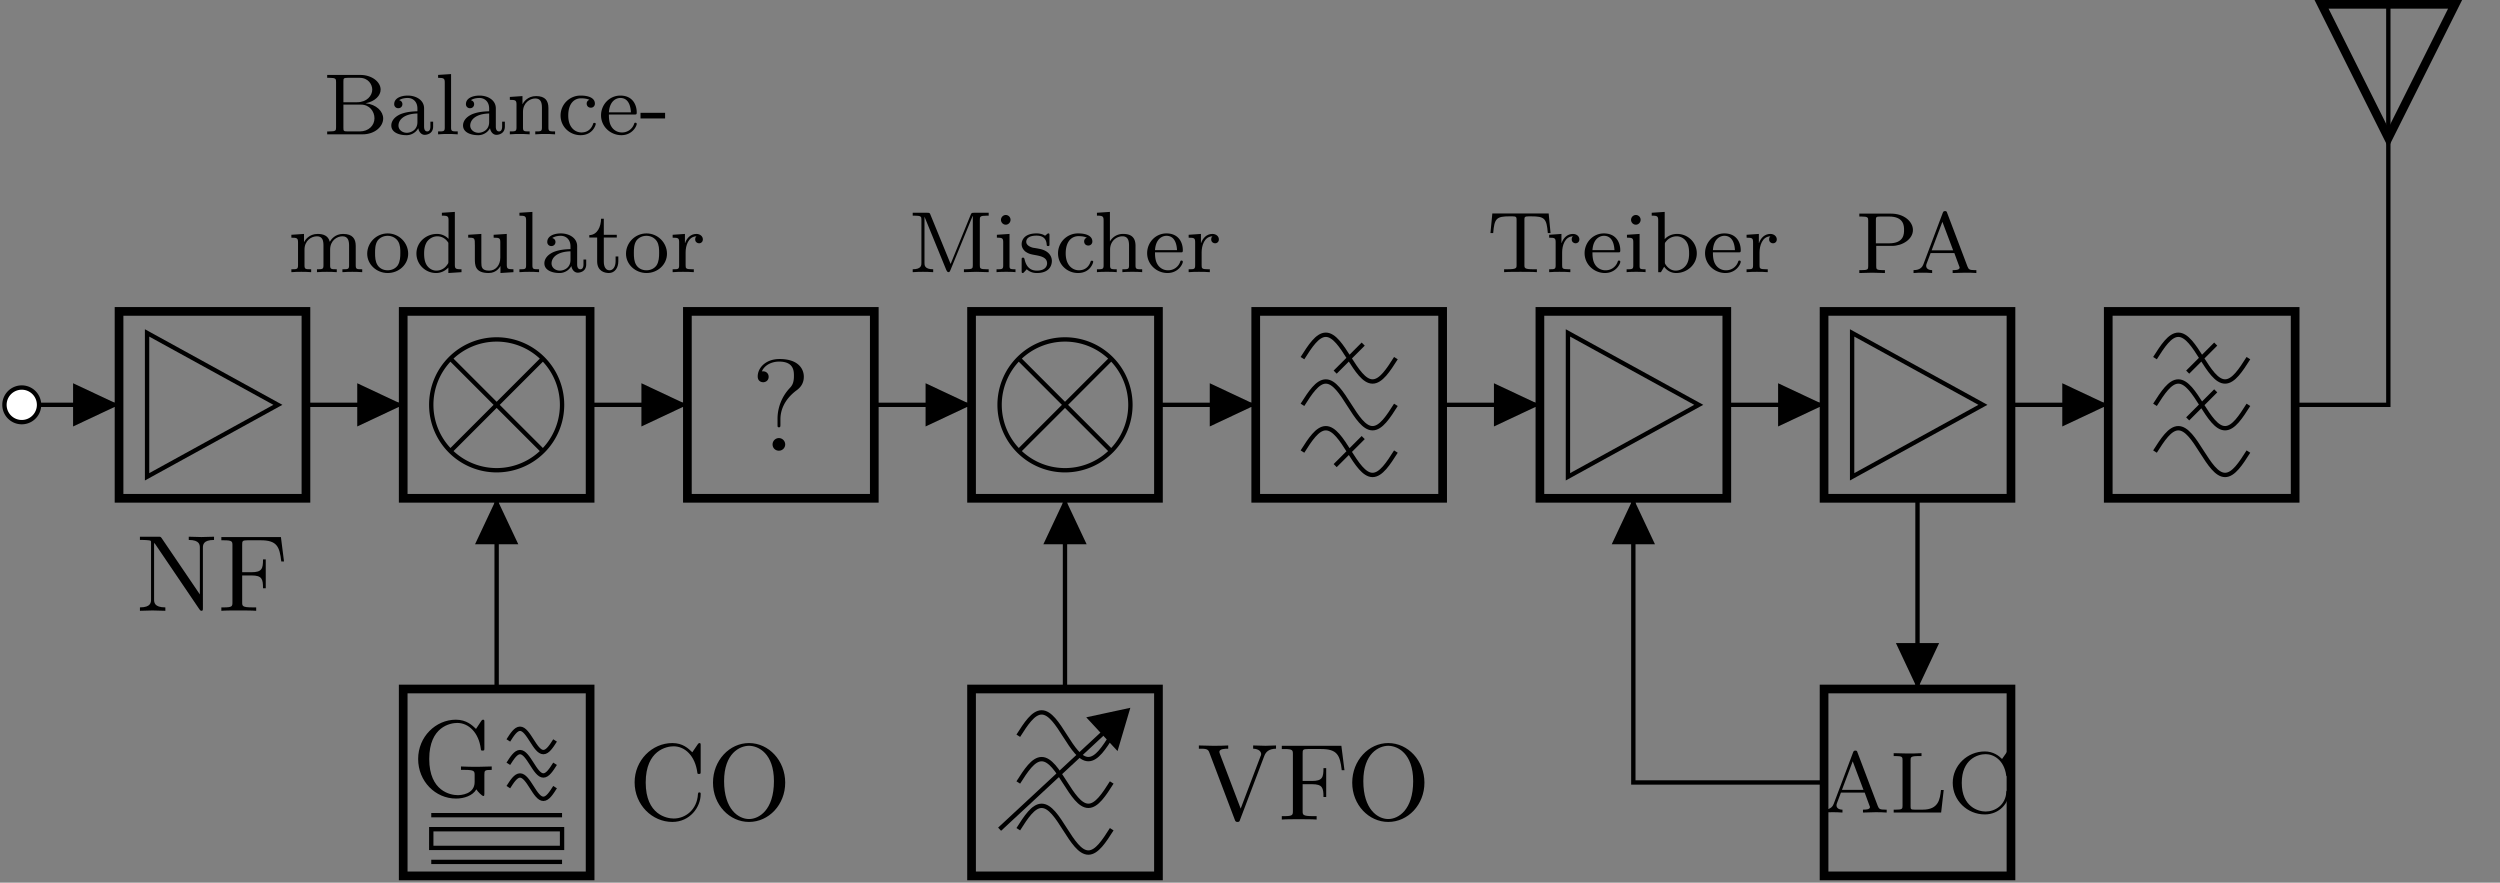 <svg xmlns="http://www.w3.org/2000/svg" xmlns:xlink="http://www.w3.org/1999/xlink" width="228.803" height="80.781"><rect width="100%" height="100%" fill="#808080" stroke="none"/><defs><path id="c" d="M4.86-6.766c0-.734-.516-1.625-2.22-1.625-1.296 0-2 .829-2 1.594 0 .438.329.531.5.531.204 0 .5-.14.5-.5 0-.28-.202-.5-.515-.5-.062 0-.094 0-.11.016.266-.625.954-.906 1.579-.906 1.36 0 1.36.875 1.36 1.328 0 .703-.22.922-.423 1.14a4.132 4.132 0 0 0-1.078 2.704v.578c0 .219 0 .265.14.265.126 0 .126-.093.126-.296v-.454c0-.703.281-1.75 1.484-2.64.344-.25.656-.625.656-1.235M3.155-.578a.584.584 0 0 0-.562-.578A.58.58 0 0 0 2-.578c0 .36.281.578.578.578a.577.577 0 0 0 .578-.578m0 0"/><path id="f" d="M7.297-2.406v-.313l-1.203.031c-.407 0-1.25 0-1.61-.03v.312h.329c.89 0 .921.11.921.484v.625c0 1.125-1.265 1.203-1.546 1.203-.641 0-2.61-.343-2.61-3.312s1.953-3.297 2.563-3.297c1.062 0 1.968.906 2.156 2.36.016.14.016.171.156.171.172 0 .172-.031.172-.234v-2.36c0-.171 0-.234-.11-.234-.046 0-.093 0-.171.11l-.485.734C5.531-6.47 5-7 4.016-7 2.172-7 .563-5.437.563-3.406.563-1.36 2.14.219 4.03.219c.735 0 1.532-.266 1.86-.844.125.219.53.61.64.61.094 0 .094-.079.094-.22v-1.734c0-.39.031-.437.672-.437m0 0"/><path id="n" d="M7.11-6.484v-.297l-1.157.031-1.156-.031v.297c1.016 0 1.016.468 1.016.734v4.25l-3.5-5.156c-.094-.125-.11-.125-.297-.125H.328v.297H.61c.157 0 .36.015.5.03.235.032.235.032.235.22v5.187c0 .266 0 .734-1.016.734V0l1.156-.031L2.656 0v-.312c-1.031 0-1.031-.47-1.031-.735v-5.172c.047.063.063.063.11.125L5.78-.125c.094.11.11.125.172.125.14 0 .14-.062.14-.266V-5.75c0-.266 0-.734 1.016-.734m0 0"/><path id="o" d="M6.063-4.516 5.78-6.75H.328v.297h.235c.765 0 .78.11.78.469v5.203c0 .36-.015.469-.78.469H.328V0c.344-.031 1.125-.031 1.516-.031.406 0 1.312 0 1.672.031v-.312h-.328c-.954 0-.954-.125-.954-.47v-2.452h.86c.953 0 1.047.328 1.047 1.172h.25v-2.641h-.25c0 .844-.094 1.172-1.047 1.172h-.86v-2.516c0-.328.016-.406.485-.406h1.203c1.484 0 1.734.562 1.89 1.937Zm0 0"/><path id="p" d="M6.61-2.312c0-.11 0-.172-.126-.172-.109 0-.109.062-.125.156C6.281-.906 5.22-.094 4.141-.094c-.61 0-2.563-.328-2.563-3.297 0-2.968 1.938-3.312 2.547-3.312 1.078 0 1.969.906 2.172 2.36.016.14.016.171.156.171.156 0 .156-.031.156-.234v-2.36c0-.171 0-.234-.109-.234-.047 0-.078 0-.156.11l-.5.734C5.469-6.516 4.969-7 4.016-7 2.156-7 .563-5.422.563-3.406.563-1.344 2.172.219 4.015.219c1.625 0 2.593-1.375 2.593-2.531m0 0"/><path id="q" d="M7.172-3.375C7.172-5.391 5.672-7 3.859-7 2.08-7 .563-5.422.563-3.375c0 2.047 1.53 3.594 3.296 3.594 1.813 0 3.313-1.578 3.313-3.594m-1.031-.14c0 2.64-1.36 3.468-2.282 3.468-.953 0-2.28-.875-2.28-3.469 0-2.562 1.452-3.234 2.28-3.234.86 0 2.282.703 2.282 3.234m0 0"/><path id="r" d="M7.25-6.484v-.297c-.297.015-.703.031-.953.031l-1.14-.031v.297c.515.015.734.265.734.5 0 .078-.032.14-.063.203L4.016-1 2.109-6.016c-.046-.14-.046-.171-.046-.171 0-.297.562-.297.812-.297v-.297c-.36.031-1.047.031-1.422.031L.188-6.781v.297c.64 0 .843 0 .968.375L3.47 0c.062.188.125.219.25.219.172 0 .187-.047.234-.188l2.219-5.843c.14-.375.406-.657 1.078-.672m0 0"/><path id="k" d="M6.031 0v-.266h-.125c-.5 0-.578-.062-.687-.328L3.359-5.5c-.03-.11-.062-.172-.187-.172-.156 0-.172.063-.219.172L1.188-.812c-.079.203-.25.546-.907.546V0c.266-.031.688-.031.828-.031.25 0 .485 0 .875.031v-.266c-.343 0-.546-.156-.546-.39 0-.063 0-.078.03-.172l.376-1h2.172l.437 1.187C4.5-.547 4.5-.5 4.5-.5c0 .234-.422.234-.64.234V0l1.124-.031c.454 0 .594 0 1.047.031M3.906-2.078H1.937l.985-2.61Zm0 0"/><path id="l" d="M4.922-2.062h-.25C4.578-1.235 4.469-.266 3-.266h-.734c-.36 0-.375-.046-.375-.328V-4.78c0-.282 0-.39.734-.39h.266v-.266c-.36.03-.938.03-1.313.03l-1.234-.03v.265H.53c.61 0 .625.094.625.39V-.64c0 .297-.015.375-.625.375H.344V0h4.344Zm0 0"/><path id="m" d="M5.625-1.86c0-.077 0-.156-.125-.156-.094 0-.11.047-.125.125C5.313-.67 4.328-.094 3.485-.094c-.672 0-2.188-.422-2.188-2.625 0-2.14 1.437-2.625 2.187-2.625.75 0 1.672.547 1.875 1.907.016.062.016.124.125.124.141 0 .141-.062.141-.203V-5.39c0-.125 0-.203-.11-.203-.046 0-.062 0-.124.11l-.407.578c-.296-.297-.812-.688-1.578-.688C1.812-5.594.47-4.312.47-2.719c0 1.61 1.328 2.89 2.937 2.89 1.344 0 2.219-1.062 2.219-2.03m0 0"/><path id="s" d="M5.266-3.937c0-.782-.828-1.5-1.985-1.5H.36v.265h.188c.61 0 .625.094.625.39V-.64c0 .297-.016.375-.625.375H.359V0l1.172-.031L2.703 0v-.266h-.172c-.61 0-.625-.078-.625-.375v-1.843h1.438c.984 0 1.922-.625 1.922-1.453m-.813 0c0 .343 0 1.218-1.375 1.218H1.875v-2.125c0-.265.016-.328.39-.328h.813c1.375 0 1.375.875 1.375 1.234m0 0"/><path id="t" d="m5.797-3.578-.172-1.797H.469L.297-3.578h.25C.657-4.922.844-5.11 2.062-5.11c.157 0 .391 0 .454.015.156.032.172.11.172.313v4.125c0 .281 0 .39-.829.39h-.312V0c.297-.031 1.156-.031 1.5-.031.344 0 1.203 0 1.5.031v-.266h-.313c-.828 0-.828-.109-.828-.39v-4.125c0-.188 0-.282.172-.313.078-.015.297-.015.453-.015 1.219 0 1.407.187 1.516 1.53Zm0 0"/><path id="u" d="M3.047-3c0-.281-.25-.5-.594-.5-.515 0-.875.375-1.031.828h-.016V-3.5l-1.125.078v.266c.532 0 .594.047.594.437v2.094c0 .36-.094.36-.594.36V0c.313-.031.75-.031.938-.031.468 0 .484 0 1 .031v-.266h-.156c-.579 0-.594-.078-.594-.375v-1.171c0-.594.234-1.454 1-1.47-.047.032-.125.095-.125.282 0 .234.187.36.36.36.187 0 .343-.141.343-.36m0 0"/><path id="v" d="M3.5-.953c0-.031-.016-.11-.125-.11-.078 0-.094.047-.11.094a1.155 1.155 0 0 1-1.124.797 1.11 1.11 0 0 1-.953-.531c-.235-.36-.235-.875-.235-1.11h2.328c.172 0 .219 0 .219-.187 0-.703-.375-1.547-1.5-1.547-.984 0-1.766.813-1.766 1.813 0 1.015.86 1.812 1.86 1.812C3.109.078 3.5-.766 3.5-.953m-.531-1.063H.953C1.031-3.14 1.703-3.328 2-3.328c.922 0 .953 1.125.969 1.312m0 0"/><path id="w" d="M2.063 0v-.266c-.516 0-.547-.03-.547-.343V-3.5l-1.157.078v.266c.5 0 .579.047.579.437v2.094c0 .36-.094.36-.61.36V0c.313-.031.766-.031.875-.031.11 0 .594 0 .86.031m-.454-4.781a.44.44 0 0 0-.437-.453.45.45 0 0 0-.438.453c0 .218.188.437.438.437s.437-.218.437-.437m0 0"/><path id="x" d="M4.406-1.719c0-1-.812-1.781-1.797-1.781-.625 0-1.015.328-1.14.484v-2.5L.28-5.437v.265c.532 0 .594.063.594.453V0h.25l.297-.5c.187.281.562.578 1.094.578 1.015 0 1.89-.781 1.89-1.797m-.703 0c0 .172 0 .735-.297 1.11a1.18 1.18 0 0 1-.922.468c-.375 0-.687-.203-.906-.515-.094-.14-.094-.156-.094-.313v-1.547c0-.156 0-.171.125-.312.235-.297.61-.453.954-.453.421 0 .734.25.89.484.14.219.25.485.25 1.078m0 0"/><path id="y" d="M7.344 0v-.266h-.172c-.625 0-.64-.078-.64-.375v-4.14c0-.297.015-.39.64-.39h.172v-.266H6c-.219 0-.234.03-.297.171L3.86-.75l-1.843-4.5c-.063-.156-.063-.187-.297-.187H.39v.265h.172c.609 0 .625.094.625.39v3.938c0 .203 0 .578-.797.578V0c.359-.031.734-.031.937-.031.203 0 .578 0 .938.031v-.266c-.797 0-.797-.375-.797-.578v-4.234l2 4.89c.047.094.094.188.203.188.094 0 .14-.094.172-.187l2.031-4.954h.016v4.5c0 .297-.016.375-.641.375h-.172V0l1.14-.031Zm0 0"/><path id="z" d="M3.047-1.031c0-.375-.235-.938-1.172-1.11a10.121 10.121 0 0 0-.547-.093c-.25-.063-.625-.22-.625-.547 0-.235.172-.563.938-.563.89 0 .922.64.937.875.016.063.063.078.125.078.125 0 .125-.046.125-.203v-.75c0-.125 0-.203-.094-.203-.046 0-.062 0-.203.125-.015.016-.078.078-.11.078 0 0-.015 0-.062-.031-.125-.078-.359-.172-.718-.172-1.11 0-1.36.61-1.36.985 0 .406.297.624.313.656.328.234.5.265 1.031.36.375.077.984.187.984.734 0 .296-.203.671-.937.671C.875-.14.64-.766.547-1.187.516-1.281.5-1.328.407-1.328c-.126 0-.126.062-.126.219v.984c0 .125 0 .203.094.203.047 0 .063 0 .203-.156.047-.047.125-.14.172-.188.36.329.734.344.938.344 1.015 0 1.359-.578 1.359-1.11m0 0"/><path id="A" d="M3.5-.953c0-.094-.094-.094-.125-.094-.047 0-.094 0-.11.078-.062.172-.28.797-1.078.797-.5 0-1.203-.375-1.203-1.547 0-1.156.594-1.578 1.172-1.578.078 0 .485 0 .766.14a.348.348 0 0 0-.25.345c0 .218.156.374.375.374a.36.36 0 0 0 .375-.374c0-.5-.547-.735-1.297-.735A1.823 1.823 0 0 0 .281-1.719C.281-.703 1.11.078 2.11.078 3.234.078 3.5-.859 3.5-.953m0 0"/><path id="B" d="M4.469 0v-.266c-.516 0-.61 0-.61-.359v-1.781c0-.672-.296-1.094-1.125-1.094a1.37 1.37 0 0 0-1.218.688v-2.704l-1.188.079v.265c.531 0 .61.063.61.453v4.094c0 .36-.11.36-.61.36V0c.344-.031.688-.031.906-.031.235 0 .563 0 .907.031v-.266c-.516 0-.61 0-.61-.359v-1.437c0-.829.64-1.22 1.125-1.22s.61.345.61.845v1.812c0 .36-.094.36-.61.36V0c.344-.031.688-.031.906-.031.235 0 .563 0 .907.031m0 0"/><path id="C" d="M6.813 0v-.266c-.5 0-.594 0-.594-.359v-1.781c0-.64-.282-1.094-1.157-1.094-.734 0-1.093.5-1.218.719-.14-.563-.594-.719-1.11-.719-.78 0-1.14.547-1.25.75v-.75l-1.156.078v.266c.531 0 .61.047.61.437v2.094c0 .36-.11.36-.61.36V0c.344-.031.688-.031.906-.031.235 0 .563 0 .907.031v-.266c-.516 0-.61 0-.61-.359v-1.437c0-.829.625-1.22 1.14-1.22.517 0 .595.407.595.845v1.812c0 .36-.094.36-.594.36V0c.328-.031.687-.031.906-.031.219 0 .563 0 .906.031v-.266c-.515 0-.609 0-.609-.359v-1.437c0-.829.625-1.22 1.125-1.22.516 0 .61.407.61.845v1.812c0 .36-.094.36-.61.36V0c.344-.031.688-.031.906-.031.235 0 .563 0 .907.031m0 0"/><path id="D" d="M3.984-1.687c0-1-.828-1.86-1.875-1.86-1.046 0-1.875.86-1.875 1.86 0 .984.86 1.765 1.875 1.765 1.032 0 1.875-.781 1.875-1.765m-.718-.079c0 .36-.016.797-.235 1.141-.219.313-.578.453-.922.453-.437 0-.765-.203-.937-.484-.203-.328-.219-.719-.219-1.11 0-.296 0-.78.235-1.125.218-.28.546-.437.921-.437.407 0 .75.203.938.484.219.328.219.766.219 1.078m0 0"/><path id="E" d="M4.406 0v-.266c-.547 0-.61-.046-.61-.437v-4.813l-1.187.079v.265c.547 0 .61.063.61.453v1.672A1.441 1.441 0 0 0 2.156-3.5c-1 0-1.875.766-1.875 1.797 0 .969.797 1.781 1.797 1.781.469 0 .86-.219 1.125-.5v.5ZM3.203-.984c0 .14 0 .172-.125.328a1.174 1.174 0 0 1-.969.515c-.359 0-.671-.187-.875-.484-.203-.312-.25-.703-.25-1.078 0-.453.079-.781.25-1.063.204-.296.563-.515.954-.515.39 0 .765.187 1.015.594Zm0 0"/><path id="F" d="M4.469 0v-.266c-.547 0-.61-.046-.61-.437V-3.5l-1.203.078v.266c.547 0 .61.047.61.437v1.39C3.266-.64 2.844-.14 2.25-.14c-.687 0-.719-.343-.719-.734V-3.5l-1.203.078v.266c.61 0 .61.015.61.734v1.188c0 .578 0 1.312 1.265 1.312.75 0 1.031-.578 1.078-.64v.64Zm0 0"/><path id="G" d="M2.125 0v-.266c-.516 0-.61 0-.61-.359v-4.89l-1.187.077v.266c.547 0 .61.063.61.453v4.094c0 .36-.094.36-.61.36V0c.313-.031.766-.031.89-.031.173 0 .595 0 .907.031m0 0"/><path id="H" d="M4.094-.719v-.437h-.25v.437c0 .328-.125.453-.281.453-.297 0-.297-.359-.297-.453v-1.656c0-.781-.766-1.172-1.485-1.172-.656 0-1.25.25-1.25.781a.36.36 0 0 0 .375.375.361.361 0 0 0 .375-.375c0-.187-.125-.312-.297-.359.297-.203.72-.203.782-.203.453 0 .89.312.89.969v.25c-.469.015-1 .046-1.547.265-.703.313-.843.766-.843 1.032 0 .687.812.89 1.359.89a1.23 1.23 0 0 0 1.11-.64c.046.296.25.609.593.609.078 0 .766-.031.766-.766m-1.438-.406c0 .781-.656.984-.969.984-.421 0-.765-.28-.765-.656 0-.531.5-1.078 1.734-1.11Zm0 0"/><path id="I" d="M2.813-1v-.437h-.25v.421c0 .547-.25.844-.547.844-.532 0-.532-.672-.532-.812v-2.188h1.188v-.25H1.484V-4.89h-.25C1.22-4.17.906-3.406.156-3.39v.22h.719V-1c0 .938.719 1.078 1.078 1.078.531 0 .86-.469.86-1.078m0 0"/><path id="J" d="M5.5-1.453c0-.64-.61-1.281-1.61-1.39.876-.173 1.376-.704 1.376-1.25 0-.704-.797-1.344-1.86-1.344H.375v.265h.188c.609 0 .625.094.625.39V-.64c0 .297-.016.375-.625.375H.375V0h3.25C4.719 0 5.5-.703 5.5-1.453m-1-2.64c0 .546-.484 1.156-1.39 1.156H1.86v-1.907c0-.265.015-.328.39-.328h1.094c.797 0 1.156.61 1.156 1.078m.203 2.624c0 .657-.531 1.203-1.344 1.203H2.25c-.375 0-.39-.046-.39-.328v-2.125h1.609c.781 0 1.234.625 1.234 1.25m0 0"/><path id="K" d="M4.469 0v-.266c-.516 0-.61 0-.61-.359v-1.781c0-.672-.296-1.094-1.125-1.094-.796 0-1.156.563-1.25.75v-.75l-1.156.078v.266c.531 0 .61.047.61.437v2.094c0 .36-.11.36-.61.36V0c.344-.031.688-.031.906-.031.235 0 .563 0 .907.031v-.266c-.516 0-.61 0-.61-.359v-1.437c0-.829.64-1.22 1.125-1.22s.61.345.61.845v1.812c0 .36-.094.36-.61.36V0c.344-.031.688-.031.906-.031.235 0 .563 0 .907.031m0 0"/><path id="L" d="M2.344-1.453v-.516H.094v.516Zm0 0"/><clipPath id="a"><path d="M.21 35H4v4H.21Zm0 0"/></clipPath><clipPath id="b"><path d="M.21 29H10v16H.21Zm0 0"/></clipPath><clipPath id="d"><path d="M201 0h27.395v24H201Zm0 0"/></clipPath><clipPath id="e"><path d="M36 62h19v18.563H36Zm0 0"/></clipPath><clipPath id="g"><path d="M88 62h19v18.563H88Zm0 0"/></clipPath><clipPath id="h"><path d="M87 68h21v12.563H87Zm0 0"/></clipPath><clipPath id="i"><path d="M85 61h22v19.563H85Zm0 0"/></clipPath><clipPath id="j"><path d="M166 62h19v18.563h-19Zm0 0"/></clipPath></defs><path fill="none" stroke="#000" stroke-miterlimit="10" stroke-width=".398" d="M1.992 37.05h8.903m17.105 0h8.902"/><path fill="none" stroke="#000" stroke-miterlimit="10" stroke-width=".795" d="M10.895 28.5H28v17.105H10.895Zm0 0"/><path d="M6.688 37.05v1.981l4.207-1.98-4.207-1.977Zm0 0"/><path fill="none" stroke="#000" stroke-miterlimit="10" stroke-width=".398" d="m13.46 30.469 11.974 6.582-11.973 6.586Zm0 0"/><g clip-path="url(#a)"><path fill="#FFF" d="M3.574 37.05a1.583 1.583 0 1 0-3.166.003 1.583 1.583 0 0 0 3.166-.002m0 0"/></g><g clip-path="url(#b)"><path fill="none" stroke="#000" stroke-miterlimit="10" stroke-width=".398" d="M3.574 37.05a1.583 1.583 0 1 0-3.166.003 1.583 1.583 0 0 0 3.166-.002Zm0 0"/></g><path d="M32.695 37.05v1.981l4.207-1.98-4.207-1.977Zm0 0"/><path fill="none" stroke="#000" stroke-miterlimit="10" stroke-width=".795" d="M36.902 28.5h17.106v17.105H36.902Zm0 0"/><path fill="none" stroke="#000" stroke-miterlimit="10" stroke-width=".398" d="M51.441 37.05a5.986 5.986 0 0 0-5.988-5.984 5.985 5.985 0 0 0-5.984 5.985 5.986 5.986 0 1 0 11.972 0ZM41.223 32.82l8.464 8.465m0-8.465-8.464 8.465M54.008 37.05h8.902m17.106 0h8.902"/><path fill="none" stroke="#000" stroke-miterlimit="10" stroke-width=".795" d="M62.91 28.5h17.106v17.105H62.91Zm0 0"/><path d="M58.703 37.05v1.981l4.207-1.98-4.207-1.977Zm0 0"/><use xlink:href="#c" x="68.707" y="41.249"/><path d="M84.71 37.05v1.981l4.208-1.98-4.207-1.977Zm0 0"/><path fill="none" stroke="#000" stroke-miterlimit="10" stroke-width=".795" d="M88.918 28.5h17.105v17.105H88.918Zm0 0"/><path fill="none" stroke="#000" stroke-miterlimit="10" stroke-width=".398" d="M103.457 37.05a5.986 5.986 0 0 0-5.988-5.984 5.985 5.985 0 0 0-5.985 5.985 5.986 5.986 0 1 0 11.973 0ZM93.238 32.82l8.465 8.465m0-8.465-8.465 8.465M106.023 37.05h8.903m17.105 0h8.903"/><path fill="none" stroke="#000" stroke-miterlimit="10" stroke-width=".795" d="M114.926 28.5h17.105v17.105h-17.105Zm0 0"/><path d="M110.719 37.05v1.981l4.207-1.98-4.207-1.977Zm0 0"/><path fill="none" stroke="#000" stroke-miterlimit="10" stroke-width=".398" d="M119.203 32.777c.695-1.097 1.363-2.14 2.137-2.14.773 0 1.441 1.043 2.137 2.14.699 1.094 1.367 2.137 2.14 2.137.774 0 1.442-1.043 2.137-2.137m-2.992-1.285-2.567 2.567M119.203 37.05c.695-1.093 1.363-2.136 2.137-2.136.773 0 1.441 1.043 2.137 2.137.699 1.097 1.367 2.14 2.14 2.14.774 0 1.442-1.043 2.137-2.14M119.203 41.328c.695-1.094 1.363-2.137 2.137-2.137.773 0 1.441 1.043 2.137 2.137.699 1.094 1.367 2.14 2.14 2.14.774 0 1.442-1.046 2.137-2.14m-2.992-1.281-2.567 2.566"/><path d="M136.727 37.05v1.981l4.207-1.98-4.207-1.977Zm0 0"/><path fill="none" stroke="#000" stroke-miterlimit="10" stroke-width=".795" d="M140.934 28.5h17.105v17.105h-17.105Zm0 0"/><path fill="none" stroke="#000" stroke-miterlimit="10" stroke-width=".398" d="m143.5 30.469 11.973 6.582-11.973 6.586ZM158.039 37.05h8.902m17.106 0h8.902"/><path fill="none" stroke="#000" stroke-miterlimit="10" stroke-width=".795" d="M166.941 28.5h17.106v17.105H166.94Zm0 0"/><path d="M162.734 37.05v1.981l4.207-1.98-4.207-1.977Zm0 0"/><path fill="none" stroke="#000" stroke-miterlimit="10" stroke-width=".398" d="m169.508 30.469 11.972 6.582-11.972 6.586Zm0 0"/><path d="M188.742 37.05v1.981l4.207-1.98-4.207-1.977Zm0 0"/><path fill="none" stroke="#000" stroke-miterlimit="10" stroke-width=".795" d="M192.95 28.5h17.105v17.105h-17.106Zm0 0"/><path fill="none" stroke="#000" stroke-miterlimit="10" stroke-width=".398" d="M197.227 32.777c.695-1.097 1.363-2.14 2.136-2.14.774 0 1.442 1.043 2.137 2.14.7 1.094 1.367 2.137 2.14 2.137.774 0 1.442-1.043 2.137-2.137m-2.992-1.285-2.566 2.567M197.227 37.05c.695-1.093 1.363-2.136 2.136-2.136.774 0 1.442 1.043 2.137 2.137.7 1.097 1.367 2.14 2.14 2.14.774 0 1.442-1.043 2.137-2.14m-2.992-1.281-2.566 2.566M197.227 41.328c.695-1.094 1.363-2.137 2.136-2.137.774 0 1.442 1.043 2.137 2.137.7 1.094 1.367 2.14 2.14 2.14.774 0 1.442-1.046 2.137-2.14M210.055 37.05h4.363m0 0h4.363M218.582 37.05V.399"/><g clip-path="url(#d)"><path fill="none" stroke="#000" stroke-miterlimit="10" stroke-width=".795" d="M218.582.398h6.11l-6.11 12.22-6.11-12.22h6.11"/></g><path fill="none" stroke="#000" stroke-miterlimit="10" stroke-width=".398" d="M45.453 45.605v8.727m0 0v8.727"/><path d="M45.453 49.809h1.98l-1.98-4.204-1.976 4.204Zm0 0"/><g clip-path="url(#e)"><path fill="none" stroke="#000" stroke-miterlimit="10" stroke-width=".795" d="M36.902 63.059h17.106v17.105H36.902Zm0 0"/></g><path fill="none" stroke="#000" stroke-miterlimit="10" stroke-width=".398" d="M46.523 67.766c.348-.547.684-1.07 1.07-1.07.387 0 .72.523 1.071 1.07.348.546.68 1.066 1.066 1.066.387 0 .723-.52 1.07-1.066M46.523 69.902c.348-.547.684-1.07 1.07-1.07.387 0 .72.523 1.071 1.07.348.547.68 1.07 1.066 1.07.387 0 .723-.523 1.07-1.07M46.523 72.04c.348-.548.684-1.067 1.07-1.067.387 0 .72.52 1.071 1.066.348.55.68 1.07 1.066 1.07.387 0 .723-.52 1.07-1.07"/><use xlink:href="#f" x="37.706" y="72.867"/><path fill="none" stroke="#000" stroke-miterlimit="10" stroke-width=".398" d="M39.469 74.605H51.44M39.469 77.602H51.44V75.89H39.47ZM39.469 78.883H51.44M97.469 45.605v8.727m0 0v8.727"/><path d="M97.469 49.809h1.98l-1.98-4.204-1.977 4.204Zm0 0"/><g clip-path="url(#g)"><path fill="none" stroke="#000" stroke-miterlimit="10" stroke-width=".795" d="M88.918 63.059h17.105v17.105H88.918Zm0 0"/></g><path fill="none" stroke="#000" stroke-miterlimit="10" stroke-width=".398" d="M93.195 67.336c.696-1.094 1.364-2.137 2.137-2.137.773 0 1.441 1.043 2.137 2.137.699 1.094 1.367 2.14 2.14 2.14.774 0 1.442-1.046 2.137-2.14M93.195 71.613c.696-1.093 1.364-2.136 2.137-2.136.773 0 1.441 1.043 2.137 2.136.699 1.094 1.367 2.137 2.14 2.137.774 0 1.442-1.043 2.137-2.137"/><g clip-path="url(#h)"><path fill="none" stroke="#000" stroke-miterlimit="10" stroke-width=".398" d="M93.195 75.89c.696-1.097 1.364-2.14 2.137-2.14.773 0 1.441 1.043 2.137 2.14.699 1.094 1.367 2.137 2.14 2.137.774 0 1.442-1.043 2.137-2.136"/></g><g clip-path="url(#i)"><path fill="none" stroke="#000" stroke-miterlimit="10" stroke-width=".398" d="m91.484 75.89 9.434-8.761"/></g><path stroke="#000" stroke-miterlimit="10" stroke-width=".398" d="m103.164 65.043-3.367.727 2.39 2.578Zm0 0"/><path fill="none" stroke="#000" stroke-miterlimit="10" stroke-width=".398" d="M175.492 45.605v8.727m0 0v8.727"/><path d="M175.492 58.855h-1.976l1.976 4.204 1.98-4.204Zm0 0"/><g clip-path="url(#j)"><path fill="none" stroke="#000" stroke-miterlimit="10" stroke-width=".795" d="M166.941 63.059h17.106v17.105H166.94Zm0 0"/></g><use xlink:href="#k" x="166.641" y="74.366"/><use xlink:href="#l" x="172.968" y="74.366"/><use xlink:href="#m" x="178.246" y="74.366"/><path fill="none" stroke="#000" stroke-miterlimit="10" stroke-width=".398" d="M166.941 71.613h-17.457V45.605"/><path d="M149.484 49.809h1.98l-1.98-4.204-1.976 4.204Zm0 0"/><use xlink:href="#n" x="12.478" y="55.901"/><use xlink:href="#o" x="19.93" y="55.901"/><use xlink:href="#p" x="57.518" y="75.006"/><use xlink:href="#q" x="64.691" y="75.006"/><use xlink:href="#r" x="109.533" y="75.006"/><use xlink:href="#o" x="116.984" y="75.006"/><use xlink:href="#q" x="123.194" y="75.006"/><use xlink:href="#s" x="169.808" y="24.989"/><use xlink:href="#k" x="174.848" y="24.989"/><use xlink:href="#t" x="136.111" y="24.909"/><use xlink:href="#u" x="141.5" y="24.909"/><use xlink:href="#v" x="144.79" y="24.909"/><use xlink:href="#w" x="148.542" y="24.909"/><use xlink:href="#x" x="150.887" y="24.909"/><use xlink:href="#v" x="155.815" y="24.909"/><use xlink:href="#u" x="159.567" y="24.909"/><use xlink:href="#y" x="83.142" y="24.909"/><use xlink:href="#w" x="90.876" y="24.909"/><use xlink:href="#z" x="93.221" y="24.909"/><use xlink:href="#A" x="96.551" y="24.909"/><use xlink:href="#B" x="100.065" y="24.909"/><use xlink:href="#v" x="104.754" y="24.909"/><use xlink:href="#u" x="108.506" y="24.909"/><use xlink:href="#C" x="26.338" y="24.909"/><use xlink:href="#D" x="33.373" y="24.909"/><use xlink:href="#E" x="37.832" y="24.909"/><use xlink:href="#F" x="42.522" y="24.909"/><use xlink:href="#G" x="47.211" y="24.909"/><use xlink:href="#H" x="49.556" y="24.909"/><use xlink:href="#I" x="53.777" y="24.909"/><use xlink:href="#D" x="57.059" y="24.909"/><use xlink:href="#u" x="61.28" y="24.909"/><use xlink:href="#J" x="29.569" y="12.294"/><use xlink:href="#H" x="35.547" y="12.294"/><use xlink:href="#G" x="39.767" y="12.294"/><use xlink:href="#H" x="42.112" y="12.294"/><use xlink:href="#K" x="46.333" y="12.294"/><use xlink:href="#A" x="51.023" y="12.294"/><use xlink:href="#v" x="54.774" y="12.294"/><use xlink:href="#L" x="58.526" y="12.294"/></svg>